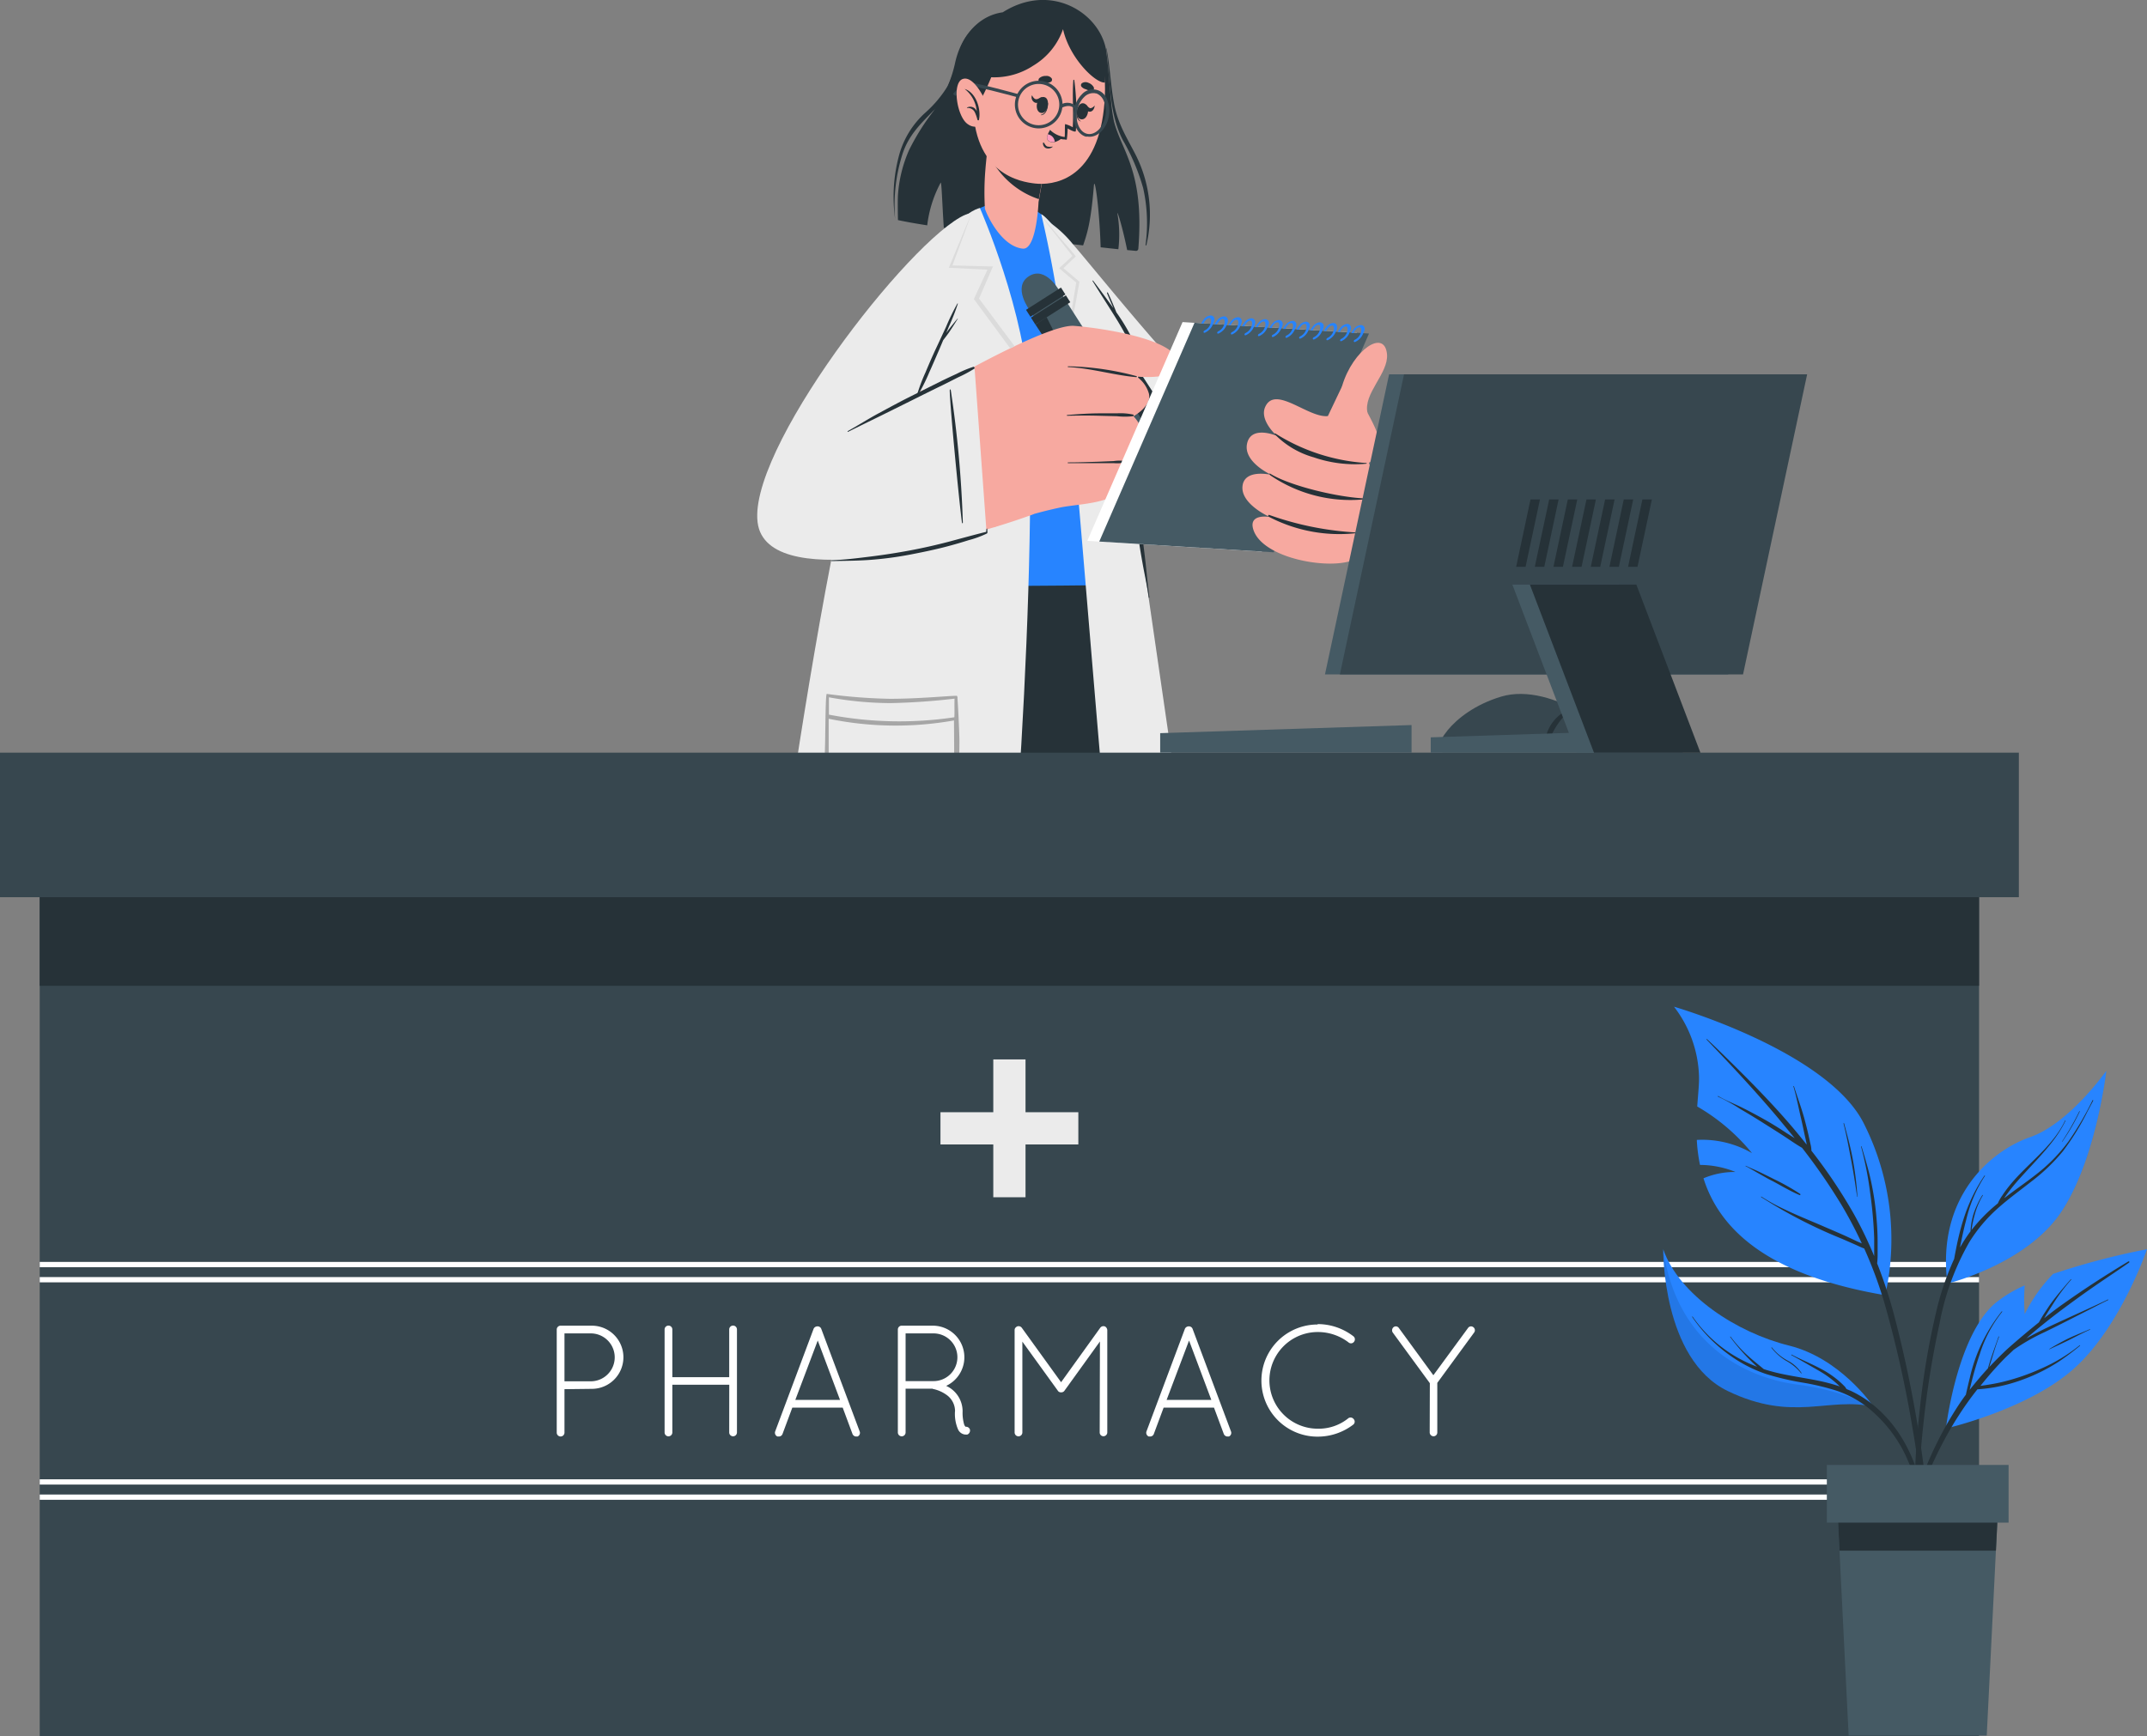<svg xmlns="http://www.w3.org/2000/svg" width="277.226" height="224.225" viewBox="0 0 277.226 224.225">
  <rect x="0" y="0" width="277.226" height="224.225" fill="#808080" stroke="none"/>
  <g id="Pharmacist-cuate" transform="translate(-58.34 -107.047)">
    <g id="freepik--Character--inject-488" transform="translate(137.513 107.047)">
      <path id="Caminho_753" data-name="Caminho 753" d="M255.62,369.07s3.5,25.794,3.5,25.842c.068,4.93.211,9.255.49,11.486a.061.061,0,0,0,0,.034,3.359,3.359,0,0,0,.388,1.517.068.068,0,0,0,0,.034c1.482.972,40.918,1.618,42.305,1.176s.231-4.413-1.278-5.665-16.5-8.242-16.5-8.242l-3.754-25.78Z" transform="translate(-200.634 -190.884)" fill="#f7a9a0"/>
      <path id="Caminho_754" data-name="Caminho 754" d="M260.85,411.69c.082,3.577.218,6.583.442,8.317a.048.048,0,0,0,0,.034,3.3,3.3,0,0,0,.381,1.516v.034c1.482.972,40.918,1.612,42.305,1.176s.231-4.413-1.279-5.658a85.646,85.646,0,0,0-8.31-4.339c1.2.938,2.4,2.095,1.85,2.564C295.308,416.158,271.391,415.3,260.85,411.69Z" transform="translate(-202.308 -204.52)" fill="#263238"/>
      <path id="Caminho_755" data-name="Caminho 755" d="M298.086,411.278s-6.977-3.176-18.946,2.571" transform="translate(-208.16 -204.109)" fill="#263238"/>
      <path id="Caminho_756" data-name="Caminho 756" d="M251.046,334.277l25.23-.551L259.818,204.77H233.8Z" transform="translate(-193.653 -138.315)" fill="#f7a9a0"/>
      <path id="Caminho_757" data-name="Caminho 757" d="M217.619,369.31s-3.305,24.59-3.305,24.6c0,4.937-.143,9.262-.415,11.493a.061.061,0,0,1,0,.034,3.434,3.434,0,0,1-.367,1.523h0c-1.476.986-36.722,1.884-38.082,1.455s-.258-4.42,1.244-5.672,12.241-8.351,12.241-8.351l4.141-25.767Z" transform="translate(-174.786 -190.743)" fill="#f7a9a0"/>
      <path id="Caminho_758" data-name="Caminho 758" d="M175.394,421.328c1.36.428,36.6-.469,38.082-1.448v-.041a3.3,3.3,0,0,0,.381-1.517.088.088,0,0,0,0-.041,62.366,62.366,0,0,0,.367-7.8c-5.753,3.645-20.639,5.27-25.372,4.23-4.2-.918-3.278-4.3-2.394-5.821-3.244,2.162-8.786,5.882-9.847,6.766C175.135,416.908,174.006,420.9,175.394,421.328Z" transform="translate(-174.764 -203.625)" fill="#263238"/>
      <path id="Caminho_759" data-name="Caminho 759" d="M192,408.761s11.853-1.931,19.952,4.475" transform="translate(-180.279 -203.496)" fill="#263238"/>
      <path id="Caminho_760" data-name="Caminho 760" d="M245.85,204.73c-.1.476-1.734,8.038-3.4,14.532-1.231,4.76-2.5,8.915-3.217,9.344a17.643,17.643,0,0,1-2.72,1.36L222.6,333.9l-25.06-.558,13.281-112,3.142-16.613Z" transform="translate(-182.051 -138.302)" fill="#f7a9a0"/>
      <path id="Caminho_761" data-name="Caminho 761" d="M214.829,204.84h36.165l10.677,79.232s-17.3,4.4-27.929,4.291-29.521-5.889-29.521-5.889Z" transform="translate(-184.189 -138.337)" fill="#263238"/>
      <path id="Caminho_762" data-name="Caminho 762" d="M259.864,139.174a.306.306,0,0,1-.279.279l-1.163-.109c-.612-3.047-1.4-5.515-1.238-4.577a15.741,15.741,0,0,1,.1,4.468c-.51-.048-1.693-.184-2.285-.245-.17-5.223-.775-9.174-.87-8-.388,4.76-.864,6.2-1.394,7.752-5.529-.612-12.764-1.51-17.987-2.271-.2-2.9-.286-6.025-.408-5.828a15.456,15.456,0,0,0-1.734,5.508c-1.659-.258-2.979-.5-3.781-.68,0,0-.048-2.428,0-3.21a17.3,17.3,0,0,1,1.428-5.814,29.779,29.779,0,0,1,3.2-5.1v-.034h0a17.185,17.185,0,0,0,1.911-3.4h0a17.25,17.25,0,0,0,.836-2.72c.734-3.4,2.985-6.12,6.154-6.556,6.154-3.9,12.418,0,13.329,4.76h0c.3,2.1.456,4.76.68,6.868h0a21.637,21.637,0,0,0,.347,2.428C257.667,126.526,260.68,129.117,259.864,139.174Z" transform="translate(-192.053 -107.047)" fill="#263238"/>
      <path id="Caminho_763" data-name="Caminho 763" d="M240.7,110.336a6.46,6.46,0,0,0-4.277,4.7A17.993,17.993,0,0,1,235,119.21a15.267,15.267,0,0,1-2.843,3.4,11.445,11.445,0,0,0-3.5,5.787,20.612,20.612,0,0,0-.449,7.963h0a21.877,21.877,0,0,1,.911-8.229c.83-2.673,2.53-4.169,4.311-6.012a11.8,11.8,0,0,0,3-5.216,14.465,14.465,0,0,1,1.136-3.631,7.072,7.072,0,0,1,3.23-2.645C240.968,110.533,240.859,110.274,240.7,110.336Z" transform="translate(-191.804 -108.097)" fill="#263238"/>
      <path id="Caminho_764" data-name="Caminho 764" d="M272.2,130.032c-1.122-2.19-2.346-4.08-2.815-6.671-.435-2.346-.524-4.76-.972-7.1,0-.041-.054,0-.048,0,.605,4.128.265,8.16,2.163,11.84a26.992,26.992,0,0,1,2.618,6.182,20.741,20.741,0,0,1,.306,7.338c0,.088.1.1.116,0A17.124,17.124,0,0,0,272.2,130.032Z" transform="translate(-204.71 -109.99)" fill="#263238"/>
      <path id="Caminho_765" data-name="Caminho 765" d="M253.4,159.187c2.04,6.644,10.609,28.269,17.246,30.3,4.352,1.36,22.407,1.081,25.842-2.9,1.5-1.734.292-14.8-2.135-14.485s-16.947,1.013-18.667.354-13.676-17-18.3-21.163C249.407,144.063,252.29,155.6,253.4,159.187Z" transform="translate(-199.467 -120.457)" fill="#f7a9a0"/>
      <path id="Caminho_766" data-name="Caminho 766" d="M288.26,170.2l-1.224,19.374s-14.41,1.414-20.286-1.435c-7.134-3.461-15.267-27.807-16.321-31.772-1.707-6.508-.578-10.2,2.781-8.841a14.46,14.46,0,0,1,4.9,3.958c1.945,2.176,13.54,16.675,17.382,19.633C277.631,172.764,288.26,170.2,288.26,170.2Z" transform="translate(-198.721 -119.91)" fill="#ebebeb"/>
      <path id="Caminho_767" data-name="Caminho 767" d="M299.44,199.682c.1-2.87.918-14.594,1.265-17.117,0-.17.143-.2.143,0a155.82,155.82,0,0,1-1.292,17.13C299.549,199.75,299.44,199.757,299.44,199.682Z" transform="translate(-214.655 -131.166)" fill="#263238"/>
      <path id="Caminho_768" data-name="Caminho 768" d="M280.956,189.858c-4.658.1-10.84-.136-14.206-1.768-7.134-3.461-15.267-27.807-16.321-31.772-1.707-6.508-.578-10.2,2.781-8.841l.313.136Z" transform="translate(-198.721 -119.894)" fill="#263238"/>
      <path id="Caminho_769" data-name="Caminho 769" d="M254.161,175.264l2.849,19.578s-31.908.469-39.83-.088c0,0,6.46-36.6,14.961-45.848,4.257-4.624,9.255-4.277,12.445-1.04.809.816,10.432,13.533,11.445,18.4C256.935,170.544,254.161,175.264,254.161,175.264Z" transform="translate(-188.335 -119.329)" fill="#2784ff"/>
      <path id="Caminho_770" data-name="Caminho 770" d="M230.338,146.56s6,13.642,6.358,24.706c.966,29.677-3.183,78.667-4.617,82.2-1.972,4.842-31.629,9.657-31.629,9.657s8.7-73.05,16.6-95.206C224.367,147.342,230.338,146.56,230.338,146.56Z" transform="translate(-182.982 -119.69)" fill="#ebebeb"/>
      <path id="Caminho_771" data-name="Caminho 771" d="M214.982,245.294c-.136,4.359.061,9.3.993,10.2,1.741,1.7,6.365,1.557,7.82,1.55s6.637,0,7.854-2.72c.537-1.176.68-7.27.68-9.425,0-.877-.2-5.182-.272-5.665,0-.109-.32-.1-.333,0-.075.5,0,2.285-.054,2.625a48.213,48.213,0,0,1-16.192-.34v-2.237a45.722,45.722,0,0,0,7.909.748,86.069,86.069,0,0,0,8.671-.619c.068,0,0-.326-.082-.326-1.088,0-4.862.388-8.657.388a70.8,70.8,0,0,1-8.12-.632C215.036,238.874,215.029,243.2,214.982,245.294Zm1.5,9.7c-.918-1.054-1.034-4.08-1.034-5.923V242.05a42.91,42.91,0,0,0,16.178.218c0,.109.054,5.4,0,7.086-.061,2.156-.129,4.08-.959,5.223-.68.959-2.72,1.924-7.3,1.918-3.319-.007-6.12-.612-6.9-1.5Z" transform="translate(-187.619 -149.216)" fill="#a6a6a6"/>
      <path id="Caminho_772" data-name="Caminho 772" d="M267.686,254.286c1.639,3.89,11.452,6.515,11.452,6.515l-12.363-85.162a12.724,12.724,0,0,0,1.727-8.562c-.83-4.76-10.833-18.633-12.452-19.347a154.471,154.471,0,0,1,3.468,21.721C262.293,199.386,265.89,250.056,267.686,254.286Z" transform="translate(-200.772 -120.064)" fill="#ebebeb"/>
      <path id="Caminho_773" data-name="Caminho 773" d="M268.459,164.637c-.891-1.421-1.8-2.829-2.679-4.257,0-.041.041-.088.068-.048.891,1.17,1.761,2.36,2.625,3.55-.286-.639-.564-1.278-.823-1.931,0-.075.075-.136.116-.061.394.836.755,1.693,1.1,2.55a24.646,24.646,0,0,1,2.04,3.4,11.738,11.738,0,0,1,1.081,7.9,10.491,10.491,0,0,1-.8,2.183c-.238.469-1.007,1.5-1,1.523.5,2.788.877,5.61,1.272,8.419s.8,5.685,1.129,8.535c.19,1.612.313,3.244.544,4.849,0,.061-.082.082-.088,0-.2-1.4-.51-2.788-.762-4.182s-.483-2.788-.68-4.189c-.456-2.829-.857-5.665-1.265-8.5-.231-1.6-.49-3.2-.68-4.815a14.856,14.856,0,0,1,.925-1.761,11.562,11.562,0,0,0,.68-1.843A10.4,10.4,0,0,0,271.6,172C271.288,169.33,269.887,166.9,268.459,164.637Z" transform="translate(-203.885 -124.092)" fill="#263238"/>
      <path id="Caminho_774" data-name="Caminho 774" d="M256.16,148.19q.986,1.319,2.006,2.611c.68.857,1.36,1.727,2.04,2.584v-.2l-1.68,1.544-.136.129.15.122c.68.605,1.421,1.19,2.135,1.782l-.061-.15c-.258,1.6-.537,3.2-.768,4.8s-.476,3.21-.68,4.815q.51-2.387.959-4.76c.32-1.6.592-3.2.877-4.794v-.088l-.075-.061c-.68-.6-1.414-1.2-2.129-1.788v.252l1.646-1.571.1-.1-.088-.109c-.68-.85-1.435-1.68-2.156-2.516S256.908,149.013,256.16,148.19Z" transform="translate(-200.807 -120.211)" fill="#dbdbdb"/>
      <path id="Caminho_775" data-name="Caminho 775" d="M245.321,141.583c.17.626,2.04,4.862,4.883,5.168,1.8.19,2.04-6.012,2.04-6.012l.068-.381.932-5.352-6.352-3.747-.918-.49s-.17,1.476-.367,3.312v.258l-.041.3c-.034.272-.061.558-.088.836s-.041.415-.061.639-.034.449-.054.68a35.367,35.367,0,0,0-.041,4.787Z" transform="translate(-197.319 -114.638)" fill="#f7a9a0"/>
      <path id="Caminho_776" data-name="Caminho 776" d="M245.81,134.109a10.881,10.881,0,0,0,6.651,6.25l.959-5.352-6.352-3.747-.918-.49S246.007,132.286,245.81,134.109Z" transform="translate(-197.496 -114.638)" fill="#263238"/>
      <path id="Caminho_777" data-name="Caminho 777" d="M259.989,121.7c-1.034,9.446-6.8,9.888-8.841,9.663-1.843-.2-8.113-1.142-8.058-10.643s4.76-12,9.031-11.758S261.029,112.254,259.989,121.7Z" transform="translate(-196.625 -107.655)" fill="#f7a9a0"/>
      <path id="Caminho_778" data-name="Caminho 778" d="M264.821,123.8a6.007,6.007,0,0,1-.612-.238,1.054,1.054,0,0,1-.578-.36.333.333,0,0,1,.068-.408.843.843,0,0,1,.85-.061,1.265,1.265,0,0,1,.68.558.36.36,0,0,1-.408.51Z" transform="translate(-203.184 -112.037)" fill="#263238"/>
      <path id="Caminho_779" data-name="Caminho 779" d="M255.807,122.357a5.246,5.246,0,0,0,.68,0,1.081,1.081,0,0,0,.68-.156.354.354,0,0,0,.068-.408.836.836,0,0,0-.782-.326,1.2,1.2,0,0,0-.836.3.36.36,0,0,0,.19.592Z" transform="translate(-200.604 -111.658)" fill="#263238"/>
      <path id="Caminho_780" data-name="Caminho 780" d="M256.892,126.59s-.054,0-.061.048c-.068.68-.258,1.36-.87,1.5v.041C256.667,128.174,256.926,127.209,256.892,126.59Z" transform="translate(-200.743 -113.3)" fill="#263238"/>
      <path id="Caminho_781" data-name="Caminho 781" d="M256.17,125.482c-1.02-.231-1.36,1.829-.449,2.04S257.02,125.665,256.17,125.482Z" transform="translate(-200.497 -112.94)" fill="#263238"/>
      <path id="Caminho_782" data-name="Caminho 782" d="M255.427,125.412c-.2.082-.415.252-.639.238s-.4-.272-.53-.51h0a.755.755,0,0,0,.408.959c.374.122.68-.177.884-.551C255.556,125.494,255.508,125.378,255.427,125.412Z" transform="translate(-200.183 -112.836)" fill="#263238"/>
      <path id="Caminho_783" data-name="Caminho 783" d="M262.922,127.47s.041.041.034.068c-.143.632-.2,1.36.34,1.7v.034C262.609,129.041,262.691,128.048,262.922,127.47Z" transform="translate(-202.917 -113.582)" fill="#263238"/>
      <path id="Caminho_784" data-name="Caminho 784" d="M263.617,126.658c1.034.116.721,2.183-.238,2.074S262.767,126.556,263.617,126.658Z" transform="translate(-202.932 -113.321)" fill="#263238"/>
      <path id="Caminho_785" data-name="Caminho 785" d="M264.56,126.983c.15.136.279.36.469.4s.428-.15.605-.34h0c-.048.394-.245.782-.632.8s-.558-.36-.592-.768C264.43,126.983,264.5,126.894,264.56,126.983Z" transform="translate(-203.447 -113.414)" fill="#263238"/>
      <path id="Caminho_786" data-name="Caminho 786" d="M256.5,134.151c.122.177.224.415.449.49a1.8,1.8,0,0,0,.68,0v.034a.891.891,0,0,1-.884.163.68.68,0,0,1-.367-.68C256.432,134.124,256.487,134.124,256.5,134.151Z" transform="translate(-200.876 -115.713)" fill="#263238"/>
      <path id="Caminho_787" data-name="Caminho 787" d="M259.969,128.483a13.6,13.6,0,0,1-.109,1.421c0,.041-.116.041-.272,0h0a2.169,2.169,0,0,1-1.938-1.156c0-.048.041-.082.075-.048a3.285,3.285,0,0,0,1.857.891c.054-.122,0-1.673.068-1.666a3.808,3.808,0,0,1,.979.408c.122-2.04-.082-4.08.075-6.08,0-.075.116-.075.122,0a33.07,33.07,0,0,1,.2,6.556C261,129.081,260.139,128.585,259.969,128.483Z" transform="translate(-201.284 -111.895)" fill="#263238"/>
      <path id="Caminho_788" data-name="Caminho 788" d="M259.172,132.711a2.319,2.319,0,0,1-1.02.6,1.04,1.04,0,0,1-.639-.041c-.442-.177-.394-.6-.265-.945a2.239,2.239,0,0,1,.272-.524A3.054,3.054,0,0,0,259.172,132.711Z" transform="translate(-201.126 -114.967)" fill="#263238"/>
      <path id="Caminho_789" data-name="Caminho 789" d="M258.152,133.536a1.04,1.04,0,0,1-.639-.041c-.442-.177-.394-.6-.265-.945a1.074,1.074,0,0,1,.9.986Z" transform="translate(-201.126 -115.207)" fill="#ff9cbd"/>
      <path id="Caminho_790" data-name="Caminho 790" d="M259.921,118.071c-1.163.129-4.556-3.087-5.406-6.889a8.9,8.9,0,0,1-3.829,4.7,9.153,9.153,0,0,1-5.44,1.51s-1.618,4.039-2.326,3.985-2.129-15.287,10.112-12.941c0,0,3.638.374,5.44,2.911S259.921,118.071,259.921,118.071Z" transform="translate(-196.428 -107.413)" fill="#263238"/>
      <path id="Caminho_791" data-name="Caminho 791" d="M253.237,128.408a3.074,3.074,0,1,1,3.951-2.829h0a3.087,3.087,0,0,1-3.2,2.958A3.027,3.027,0,0,1,253.237,128.408Zm1.632-5.5a2.523,2.523,0,0,0-.68-.109,2.666,2.666,0,1,0,.68.109Z" transform="translate(-199.17 -111.956)" fill="#37474f"/>
      <path id="Caminho_792" data-name="Caminho 792" d="M263.759,130.128c-1.129-.333-1.809-1.789-1.537-3.4a3.713,3.713,0,0,1,1.006-2.04,1.918,1.918,0,0,1,3.237.558,3.706,3.706,0,0,1,.272,2.231c-.292,1.673-1.537,2.856-2.781,2.639A.931.931,0,0,1,263.759,130.128Zm1.326-5.57a.96.96,0,0,0-.15-.041,1.632,1.632,0,0,0-1.414.524,3.2,3.2,0,0,0-.891,1.782c-.252,1.448.367,2.775,1.36,2.951s2.04-.857,2.305-2.305a3.258,3.258,0,0,0-.231-1.979,1.686,1.686,0,0,0-.979-.959Z" transform="translate(-202.728 -112.479)" fill="#37474f"/>
      <path id="Caminho_793" data-name="Caminho 793" d="M259.744,127.253l-.2-.354a1.677,1.677,0,0,1,2.278.279l-.34.224C260.934,126.58,259.792,127.226,259.744,127.253Z" transform="translate(-201.889 -113.297)" fill="#37474f"/>
      <path id="Caminho_794" data-name="Caminho 794" d="M239.626,124.464l-.326-.252c.116-.15,1.156-1.489,2.088-1.482s6.216,1.462,6.44,1.523l-.109.4c-1.53-.422-5.665-1.5-6.338-1.51S239.905,124.09,239.626,124.464Z" transform="translate(-195.413 -112.065)" fill="#37474f"/>
      <path id="Caminho_795" data-name="Caminho 795" d="M243.7,124.869s-1.455-3.312-2.917-2.849-.775,4.978.68,5.869a1.6,1.6,0,0,0,2.278-.428Z" transform="translate(-195.626 -111.824)" fill="#f7a9a0"/>
      <path id="Caminho_796" data-name="Caminho 796" d="M241.5,123.94a4.08,4.08,0,0,1,1.564,2.9.884.884,0,0,0-1.251-.5c-.034,0,0,.061,0,.061a.993.993,0,0,1,1,.551,4.938,4.938,0,0,1,.34.966c.034.109.218.088.2,0h0C243.649,126.524,242.955,124.375,241.5,123.94Z" transform="translate(-196.117 -112.452)" fill="#263238"/>
      <path id="Caminho_797" data-name="Caminho 797" d="M253.374,163.761s-2.3-3.026-.109-4.42,3.971,1.959,3.971,1.959Z" transform="translate(-199.578 -123.67)" fill="#455a64"/>
      <path id="Caminho_798" data-name="Caminho 798" d="M272,184.673h0l.313,3.706.116,1.224L271.359,189l-3.23-1.857h0L253.76,164.619l3.863-2.469L272,184.68Z" transform="translate(-200.039 -124.678)" fill="#455a64"/>
      <path id="Caminho_799" data-name="Caminho 799" d="M280.6,200.72l.109,1.224-1.074-.605Z" transform="translate(-208.317 -137.019)" fill="#37474f"/>
      <rect id="Retângulo_319" data-name="Retângulo 319" width="5.352" height="1.061" transform="translate(53.31 40.019) rotate(-32.54)" fill="#263238"/>
      <rect id="Retângulo_320" data-name="Retângulo 320" width="5.352" height="1.061" transform="translate(53.942 41.019) rotate(-32.54)" fill="#263238"/>
      <path id="Caminho_800" data-name="Caminho 800" d="M254.93,168.232l1.455-.932,4.4,8.664-.558.313Z" transform="translate(-200.414 -126.326)" fill="#263238"/>
      <path id="Caminho_801" data-name="Caminho 801" d="M223.1,153.486c-11.248,11.914-24.08,32.125-18.864,36.607,4.76,4.08,22.53.68,33.744-3.448,2.135-.782-6.059-19.687-8.242-18.62a60.634,60.634,0,0,1-7.106,3.019c-.612.156,2.543-7.066,6.413-15.818C233.356,145.462,229.534,146.686,223.1,153.486Z" transform="translate(-183.81 -120.196)" fill="#f7a9a0"/>
      <path id="Caminho_802" data-name="Caminho 802" d="M268.751,173.847c0,2.176-5.393,1.639-5.393,1.639a4.033,4.033,0,0,1,1.591,2.224c.367,1.612-2,2.9-2,2.9a4.971,4.971,0,0,1,1.306,2.611c.2,1.578-2.04,3.217-2.04,3.217a4.352,4.352,0,0,1-.3,3.019c-1.326,2.455-5.624,2.414-8.283,2.911a56.6,56.6,0,0,0-8.745,2.591L240.4,175.3s11.642-6.583,14.852-6.365C257.952,169.128,268.805,170.522,268.751,173.847Z" transform="translate(-195.765 -126.848)" fill="#f7a9a0"/>
      <path id="Caminho_803" data-name="Caminho 803" d="M269.939,177.885a36.266,36.266,0,0,0-8.793-1.265.051.051,0,1,0,0,.1c2.917.129,5.869,1.047,8.773,1.3a.069.069,0,1,0,.02-.136Z" transform="translate(-202.386 -129.308)" fill="#263238"/>
      <path id="Caminho_804" data-name="Caminho 804" d="M269.437,185.7a7.67,7.67,0,0,0-2.04-.156h-2.142c-1.435,0-2.87.1-4.3.218-.061,0-.068.1,0,.1,1.428-.034,2.856-.048,4.284,0l2.149.054a9.121,9.121,0,0,0,2.04,0,.109.109,0,1,0,.007-.218Z" transform="translate(-202.327 -132.159)" fill="#263238"/>
      <path id="Caminho_805" data-name="Caminho 805" d="M268.8,194.634a5.44,5.44,0,0,0-1.816-.041l-1.959.082c-1.306.041-2.611.088-3.917.088a.051.051,0,0,0,0,.1h5.937a4.991,4.991,0,0,0,1.768-.17.041.041,0,0,0-.014-.061Z" transform="translate(-202.373 -135.04)" fill="#263238"/>
      <path id="Caminho_806" data-name="Caminho 806" d="M228.334,148.072c-8.058,4.617-29.3,32.642-25.842,40.646s29.242.143,29.242.143l-1.564-21.5s-6.8,3.557-7.032,3.21,4.005-10,5.726-13.934S232.639,145.61,228.334,148.072Z" transform="translate(-183.515 -120.011)" fill="#ebebeb"/>
      <path id="Caminho_807" data-name="Caminho 807" d="M240.254,198.245c-.381-2.849-1.51-14.546-1.584-17.089,0-.177.1-.224.136-.041a143.287,143.287,0,0,1,1.557,17.11C240.384,198.293,240.254,198.313,240.254,198.245Z" transform="translate(-195.211 -130.709)" fill="#263238"/>
      <path id="Caminho_808" data-name="Caminho 808" d="M235.531,176.71a15.057,15.057,0,0,0-2.19.918c-.639.292-1.278.592-1.911.9l-4.08,2.04c-1.36.68-2.72,1.421-4.08,2.156s-2.632,1.55-3.971,2.292c-.061.034,0,.122.054.088,1.36-.68,2.768-1.36,4.148-2.04l4.046-2.006c1.36-.68,2.72-1.36,4.046-2l1.972-.993a16.219,16.219,0,0,0,2.088-1.122.15.15,0,0,0-.122-.231Z" transform="translate(-189.005 -129.337)" fill="#263238"/>
      <path id="Caminho_809" data-name="Caminho 809" d="M237.69,166.631c-.428.517-.85,1.027-1.251,1.564-.075.1-.143.2-.211.3l.34-.83a27.242,27.242,0,0,0,1.156-2.945c0-.041-.054-.068-.075,0a29.928,29.928,0,0,0-1.442,2.972q-.673,1.459-1.36,2.924c-.456.979-.877,1.959-1.292,2.951a22.263,22.263,0,0,0-1.115,2.965.055.055,0,0,0,.1.034,23.342,23.342,0,0,0,1.476-2.945c.442-.979.864-1.965,1.292-2.951l.524-1.244.211-.279c.2-.252.394-.517.578-.782.374-.551.728-1.115,1.081-1.686C237.731,166.638,237.7,166.618,237.69,166.631Z" transform="translate(-193.218 -125.487)" fill="#263238"/>
      <path id="Caminho_810" data-name="Caminho 810" d="M236.323,207.545c0-.143-.082-.17-.116,0s0,.238-.048.32c-.877.2-4.08,1.074-4.855,1.279q-2.469.646-4.964,1.115c-1.673.313-3.346.571-5.039.782s-3.4.428-5.066.483a.054.054,0,1,0,0,.109c1.727-.034,3.441-.034,5.161-.17a45.632,45.632,0,0,0,5.026-.68c1.625-.313,3.4-.68,5.039-1.129.836-.224,1.659-.469,2.482-.728a12.8,12.8,0,0,0,2.319-.85.177.177,0,0,0,.082-.156Z" transform="translate(-188.015 -139.165)" fill="#263238"/>
      <path id="Caminho_811" data-name="Caminho 811" d="M246.994,164.658l-.571.272-4.6-6.236-.1-.136.068-.15,1.693-3.652-4.76-.231h-.238l.088-.211c.979-2.333,1.931-4.679,2.924-7-.83,2.312-1.693,4.6-2.537,6.9l4.9.122h.34l-.143.313-1.666,3.842Z" transform="translate(-195.15 -119.93)" fill="#dbdbdb"/>
      <path id="Caminho_812" data-name="Caminho 812" d="M238.77,157.43h.224l-.082.218Z" transform="translate(-195.243 -123.168)" fill="#dbdbdb"/>
      <path id="Caminho_813" data-name="Caminho 813" d="M244.01,163.55l.1.129-.061.156Z" transform="translate(-196.92 -125.126)" fill="#dbdbdb"/>
      <path id="Caminho_814" data-name="Caminho 814" d="M245.923,157.81l.2.326-.347-.02Z" transform="translate(-197.486 -123.289)" fill="#dbdbdb"/>
      <path id="Caminho_815" data-name="Caminho 815" d="M287.32,197.863l-22.53-1.387,12.3-28.256,22.53,1.387Z" transform="translate(-203.568 -126.62)" fill="#fff"/>
      <path id="Caminho_816" data-name="Caminho 816" d="M289.59,198l-22.53-1.387,12.3-28.256,22.53,1.387Z" transform="translate(-204.295 -126.665)" fill="#455a64"/>
      <path id="Caminho_817" data-name="Caminho 817" d="M287.953,168.065a2.04,2.04,0,0,1-1.04,1.115c-.224.1-.265-.184-.041-.279a1.476,1.476,0,0,0,.68-.68c0-.054.048-.109.068-.156a1.129,1.129,0,0,0,.068-.551.38.38,0,0,0-.116-.2h-.041a.333.333,0,0,0-.163,0,.578.578,0,0,0-.265.15,2.373,2.373,0,0,0-.354.449h0a.169.169,0,0,0,0,.054V168h-.32a2.259,2.259,0,0,1,.333-.537,1.251,1.251,0,0,1,.9-.5.5.5,0,0,1,.476.49,1.36,1.36,0,0,1-.19.605Z" transform="translate(-210.492 -126.22)" fill="#2784ff"/>
      <path id="Caminho_818" data-name="Caminho 818" d="M290.524,168.225a2,2,0,0,1-1.04,1.115c-.218.1-.258-.184-.041-.279a1.517,1.517,0,0,0,.68-.68c0-.054.048-.109.061-.156a1.129,1.129,0,0,0,.068-.551.347.347,0,0,0-.116-.2H290.1a.306.306,0,0,0-.156,0,.605.605,0,0,0-.272.15,1.36,1.36,0,0,0-.245.286c-.041.048-.068.109-.109.163h0a.382.382,0,0,1-.034.054s0,0,0,.041h-.32a2.094,2.094,0,0,1,.34-.537,1.224,1.224,0,0,1,.9-.5.5.5,0,0,1,.476.49,1.305,1.305,0,0,1-.15.605Z" transform="translate(-211.302 -126.271)" fill="#2784ff"/>
      <path id="Caminho_819" data-name="Caminho 819" d="M293.13,168.385A1.986,1.986,0,0,1,292.1,169.5c-.224.1-.265-.184-.048-.279a1.517,1.517,0,0,0,.68-.68c0-.054.048-.109.061-.156a1.054,1.054,0,0,0,.068-.551.347.347,0,0,0-.116-.2h-.048a.313.313,0,0,0-.156,0,.639.639,0,0,0-.272.15,1.564,1.564,0,0,0-.238.286,1.36,1.36,0,0,0-.109.163h0a.4.4,0,0,0,0,.054v.041h-.32a2.291,2.291,0,0,1,.34-.537,1.238,1.238,0,0,1,.9-.5.5.5,0,0,1,.476.49,1.306,1.306,0,0,1-.184.605Z" transform="translate(-212.146 -126.323)" fill="#2784ff"/>
      <path id="Caminho_820" data-name="Caminho 820" d="M295.717,168.561a2.04,2.04,0,0,1-1.04,1.115c-.224.1-.265-.184-.041-.279a1.476,1.476,0,0,0,.68-.68c0-.054.048-.109.068-.156a1.129,1.129,0,0,0,.068-.551.381.381,0,0,0-.116-.2H295.3a.333.333,0,0,0-.163,0,.578.578,0,0,0-.265.15,2.373,2.373,0,0,0-.354.449v.034a.169.169,0,0,0-.034.054v.041h-.32a2.258,2.258,0,0,1,.333-.537,1.251,1.251,0,0,1,.9-.5.5.5,0,0,1,.476.49,1.36,1.36,0,0,1-.156.571Z" transform="translate(-212.966 -126.39)" fill="#2784ff"/>
      <path id="Caminho_821" data-name="Caminho 821" d="M298.28,168.721a2,2,0,0,1-1.04,1.115c-.218.1-.258-.184-.041-.279a1.517,1.517,0,0,0,.68-.68c0-.054.048-.109.061-.156a1.054,1.054,0,0,0,.068-.551.347.347,0,0,0-.116-.2h-.041a.306.306,0,0,0-.156,0,.6.6,0,0,0-.272.15,1.359,1.359,0,0,0-.245.286c-.041.048-.068.109-.109.163v.034a.377.377,0,0,1,0,.054v.041h-.32a2.094,2.094,0,0,1,.34-.537,1.224,1.224,0,0,1,.9-.5.5.5,0,0,1,.476.49,1.306,1.306,0,0,1-.184.571Z" transform="translate(-213.794 -126.441)" fill="#2784ff"/>
      <path id="Caminho_822" data-name="Caminho 822" d="M300.91,168.881A1.986,1.986,0,0,1,299.876,170c-.224.1-.265-.184-.048-.279a1.516,1.516,0,0,0,.68-.68c0-.054.048-.109.061-.156a1.054,1.054,0,0,0,.068-.551.347.347,0,0,0-.116-.2h-.048a.312.312,0,0,0-.156,0,.639.639,0,0,0-.272.15,1.563,1.563,0,0,0-.238.286.973.973,0,0,0-.109.163v.034a.4.4,0,0,0,0,.054v.041h-.32a2.293,2.293,0,0,1,.34-.537,1.238,1.238,0,0,1,.9-.5.5.5,0,0,1,.476.49A1.305,1.305,0,0,1,300.91,168.881Z" transform="translate(-214.636 -126.492)" fill="#2784ff"/>
      <path id="Caminho_823" data-name="Caminho 823" d="M303.513,169.041a2.04,2.04,0,0,1-1.04,1.115c-.224.1-.265-.184-.041-.279a1.476,1.476,0,0,0,.68-.68c0-.054.048-.109.068-.156a1.129,1.129,0,0,0,.068-.551.381.381,0,0,0-.116-.2h-.041a.272.272,0,0,0-.163,0,.578.578,0,0,0-.265.15,1.359,1.359,0,0,0-.245.286.974.974,0,0,0-.109.163v.034a.169.169,0,0,0,0,.054v.041h-.32a2.258,2.258,0,0,1,.333-.537,1.251,1.251,0,0,1,.9-.5.5.5,0,0,1,.476.49A1.361,1.361,0,0,1,303.513,169.041Z" transform="translate(-215.471 -126.543)" fill="#2784ff"/>
      <path id="Caminho_824" data-name="Caminho 824" d="M306.084,169.2a2,2,0,0,1-1.04,1.115c-.218.1-.258-.184-.041-.279a1.517,1.517,0,0,0,.68-.68c0-.054.048-.109.061-.156a1.054,1.054,0,0,0,.068-.551.347.347,0,0,0-.116-.2h-.041a.245.245,0,0,0-.156,0,.606.606,0,0,0-.272.15,1.36,1.36,0,0,0-.245.286,1.693,1.693,0,0,0-.109.163v.034a.381.381,0,0,1-.034.054v.041h-.32a2.292,2.292,0,0,1,.34-.537,1.224,1.224,0,0,1,.9-.5.5.5,0,0,1,.476.49,1.306,1.306,0,0,1-.15.571Z" transform="translate(-216.28 -126.595)" fill="#2784ff"/>
      <path id="Caminho_825" data-name="Caminho 825" d="M308.69,169.345a1.986,1.986,0,0,1-1.034,1.115c-.224.1-.265-.184-.048-.279a1.516,1.516,0,0,0,.68-.68c0-.054.048-.109.061-.156a1.055,1.055,0,0,0,.068-.551.347.347,0,0,0-.116-.2h-.048a.252.252,0,0,0-.156,0,.639.639,0,0,0-.272.15,1.564,1.564,0,0,0-.238.286.971.971,0,0,0-.109.163h0v.1h-.32a2.291,2.291,0,0,1,.34-.537,1.238,1.238,0,0,1,.9-.5.5.5,0,0,1,.476.49,1.306,1.306,0,0,1-.184.605Z" transform="translate(-217.125 -126.63)" fill="#2784ff"/>
      <path id="Caminho_826" data-name="Caminho 826" d="M311.267,169.485a2.04,2.04,0,0,1-1.04,1.115c-.224.1-.265-.184-.041-.279a1.476,1.476,0,0,0,.68-.68c0-.054.048-.109.068-.156a1.129,1.129,0,0,0,.068-.551.381.381,0,0,0-.116-.2h-.041a.272.272,0,0,0-.163,0,.578.578,0,0,0-.265.15,1.36,1.36,0,0,0-.245.286.971.971,0,0,0-.109.163h0a.169.169,0,0,0-.034.054v.041h-.32a2.258,2.258,0,0,1,.333-.537,1.251,1.251,0,0,1,.9-.5.5.5,0,0,1,.476.49A1.36,1.36,0,0,1,311.267,169.485Z" transform="translate(-217.941 -126.675)" fill="#2784ff"/>
      <path id="Caminho_827" data-name="Caminho 827" d="M313.88,169.665a2,2,0,0,1-1.04,1.115c-.218.1-.258-.184-.041-.279a1.516,1.516,0,0,0,.68-.68c0-.054.048-.109.061-.156a1.054,1.054,0,0,0,.068-.551.347.347,0,0,0-.116-.2h-.041a.245.245,0,0,0-.156,0,.605.605,0,0,0-.272.15,1.359,1.359,0,0,0-.245.286,1.7,1.7,0,0,0-.109.163h0a.377.377,0,0,1,0,.054v.041h-.32a2.291,2.291,0,0,1,.34-.537,1.224,1.224,0,0,1,.9-.5.5.5,0,0,1,.476.49A1.306,1.306,0,0,1,313.88,169.665Z" transform="translate(-218.786 -126.732)" fill="#2784ff"/>
      <path id="Caminho_828" data-name="Caminho 828" d="M316.47,169.841a1.986,1.986,0,0,1-1.034,1.115c-.224.1-.265-.184-.048-.279a1.517,1.517,0,0,0,.68-.68c0-.054.048-.109.061-.156a1.054,1.054,0,0,0,.068-.551.347.347,0,0,0-.116-.2h-.048a.252.252,0,0,0-.156,0,.64.64,0,0,0-.272.15,1.564,1.564,0,0,0-.238.286.973.973,0,0,0-.109.163v.034a.4.4,0,0,0,0,.054v.041h-.32a2.293,2.293,0,0,1,.34-.537,1.238,1.238,0,0,1,.9-.5.5.5,0,0,1,.476.49,1.305,1.305,0,0,1-.184.571Z" transform="translate(-219.614 -126.799)" fill="#2784ff"/>
      <path id="Caminho_829" data-name="Caminho 829" d="M308.6,179.9c.85,2.571,3.4,5.95,3.4,7.97a2.305,2.305,0,0,1-1.6,2.3s1.863,1.231,1.557,3.06c-.163.945-1.8,1.516-1.8,1.516a2.761,2.761,0,0,1,1.074,2.666c-.3,1.285-1.9,1.666-1.9,1.666s.918,1.659.2,2.87c-1.469,2.448-12.683,1.068-13.907-3.278-.571-2.04,2.149-1.537,2.149-1.537s-3.747-1.646-3.523-3.965,3.727-1.476,3.727-1.476-3.618-1.625-3.142-4.005c.5-2.482,3.849-1.034,3.849-1.034s-2.285-2-1.5-3.74c1.292-2.87,5.556,1.462,8.092,1.183l1.857-3.9Z" transform="translate(-212.99 -130.357)" fill="#f7a9a0"/>
      <path id="Caminho_830" data-name="Caminho 830" d="M316.25,181.231c-.6-2.509,2.72-5.107,2.516-7.589-.306-3.353-4.379-.605-5.787,4.046l-.449,3.795Z" transform="translate(-218.843 -127.88)" fill="#f7a9a0"/>
      <path id="Caminho_831" data-name="Caminho 831" d="M310.666,207.118v.061a19.633,19.633,0,0,1-11.466-2.108c-.116-.061-.061-.272.075-.224a39.972,39.972,0,0,0,11.391,2.271Z" transform="translate(-214.558 -138.337)" fill="#263238"/>
      <path id="Caminho_832" data-name="Caminho 832" d="M311.861,200.211c.048,0,.048.075,0,.082a18.361,18.361,0,0,1-12.37-3.081c-.129-.1-.15-.3,0-.2C302.027,198.572,308.216,200.075,311.861,200.211Z" transform="translate(-214.638 -135.823)" fill="#263238"/>
      <path id="Caminho_833" data-name="Caminho 833" d="M300.447,189.365a24.994,24.994,0,0,0,11.765,3.822c.054,0,.041.082,0,.088a16.318,16.318,0,0,1-6.8-.823,11.3,11.3,0,0,1-5.012-2.958C300.311,189.44,300.372,189.317,300.447,189.365Z" transform="translate(-214.948 -133.382)" fill="#263238"/>
    </g>
    <g id="freepik--Counter--inject-488" transform="translate(58.34 204.261)">
      <rect id="Retângulo_321" data-name="Retângulo 321" width="260.68" height="18.667" fill="#37474f"/>
      <rect id="Retângulo_322" data-name="Retângulo 322" width="250.412" height="108.344" transform="translate(5.128 18.667)" fill="#37474f"/>
      <rect id="Retângulo_323" data-name="Retângulo 323" width="250.412" height="11.445" transform="translate(5.128 18.667)" fill="#263238"/>
      <path id="Caminho_834" data-name="Caminho 834" d="M164.05,359.32a.5.5,0,0,1,.49-.49h4.039a4.08,4.08,0,0,1,0,8.161l-3.529.041v5.61a.5.5,0,0,1-1,0Zm4.529,6.692a3.094,3.094,0,0,0,0-6.182H165.05v6.182Z" transform="translate(-92.163 -284.821)" fill="#fff"/>
      <path id="Caminho_835" data-name="Caminho 835" d="M192.881,366.481H185.53v6.161a.5.5,0,0,1-1,0v-13.3a.5.5,0,0,1,1,0V365.5h7.344v-6.161a.5.5,0,0,1,1,0v13.3a.5.5,0,0,1-1,0Z" transform="translate(-98.716 -284.842)" fill="#fff"/>
      <path id="Caminho_836" data-name="Caminho 836" d="M214.233,369.46h-6.508l-1.265,3.4a.5.5,0,0,1-.469.326h-.184a.524.524,0,0,1-.286-.68l4.957-13.24a.544.544,0,0,1,.49-.306.5.5,0,0,1,.49.306l4.957,13.24a.51.51,0,0,1-.265.68h-.184a.524.524,0,0,1-.469-.326Zm-6.12-1h5.774l-2.877-7.671Z" transform="translate(-105.42 -284.862)" fill="#fff"/>
      <path id="Caminho_837" data-name="Caminho 837" d="M236.205,369.887a2.577,2.577,0,0,0-1.163-2.163,4.561,4.561,0,0,0-1.652-.714c-.061,0-.082-.041-.1-.041H229.82v5.651a.5.5,0,0,1-1,0v-13.3a.5.5,0,0,1,.449-.49h4.08a4.08,4.08,0,0,1,1.714,7.773,1.9,1.9,0,0,0,.2.1,3.611,3.611,0,0,1,1.918,3.183,5.481,5.481,0,0,0,.184,1.653.748.748,0,0,0,.2.347.537.537,0,0,1,.551.326.558.558,0,0,1-.326.68,2.149,2.149,0,0,1-.245,0h-.041a1.136,1.136,0,0,1-.918-.68,5.046,5.046,0,0,1-.388-2.326Zm-2.856-10.058H229.82v6.161h3.611a3.081,3.081,0,1,0-.082-6.161Z" transform="translate(-112.887 -284.821)" fill="#fff"/>
      <path id="Caminho_838" data-name="Caminho 838" d="M262.007,360.9l-4.57,6.345a.476.476,0,0,1-.408.224h-.041a.462.462,0,0,1-.428-.224l-4.57-6.324v11.731a.5.5,0,0,1-1,0v-13.22a.462.462,0,0,1,.2-.388l.041-.041a.517.517,0,0,1,.68.122l5.08,7.038,5.06-7.038a.51.51,0,0,1,.68-.122,1.019,1.019,0,0,1,.143.163.679.679,0,0,1,.082.265v13.22a.5.5,0,0,1-.49.49.483.483,0,0,1-.49-.49Z" transform="translate(-119.98 -284.851)" fill="#fff"/>
      <path id="Caminho_839" data-name="Caminho 839" d="M284.733,369.46h-6.508l-1.265,3.4a.5.5,0,0,1-.469.326h-.184a.524.524,0,0,1-.286-.68l4.958-13.24a.544.544,0,0,1,.49-.306.5.5,0,0,1,.49.306l4.957,13.24a.51.51,0,0,1-.265.68h-.184a.524.524,0,0,1-.469-.326Zm-6.12-1h5.774l-2.877-7.671Z" transform="translate(-127.977 -284.862)" fill="#fff"/>
      <path id="Caminho_840" data-name="Caminho 840" d="M305.113,358.53a7.576,7.576,0,0,1,4.611,1.571.5.5,0,0,1,.082.714.476.476,0,0,1-.68.1,6.508,6.508,0,0,0-4-1.36,6.243,6.243,0,0,0,0,12.486,6.073,6.073,0,0,0,3.958-1.36.5.5,0,0,1,.68.122.483.483,0,0,1-.061.714,7.555,7.555,0,0,1-4.611,1.55,7.242,7.242,0,0,1,0-14.485Z" transform="translate(-134.973 -284.725)" fill="#fff"/>
      <path id="Caminho_841" data-name="Caminho 841" d="M327.537,366.3l-4.794-6.549a.53.53,0,0,1,.1-.68.469.469,0,0,1,.68.082l4.468,6.12,4.488-6.12a.469.469,0,0,1,.68-.082.49.49,0,0,1,.1.68l-4.76,6.508v6.406a.483.483,0,0,1-.49.49.5.5,0,0,1-.49-.49Z" transform="translate(-142.912 -284.862)" fill="#fff"/>
      <rect id="Retângulo_324" data-name="Retângulo 324" width="250.412" height="0.68" transform="translate(5.128 67.732)" fill="#fff"/>
      <rect id="Retângulo_325" data-name="Retângulo 325" width="250.412" height="0.68" transform="translate(5.128 65.774)" fill="#fff"/>
      <rect id="Retângulo_326" data-name="Retângulo 326" width="250.412" height="0.68" transform="translate(5.128 95.818)" fill="#fff"/>
      <rect id="Retângulo_327" data-name="Retângulo 327" width="250.412" height="0.68" transform="translate(5.128 93.852)" fill="#fff"/>
      <rect id="Retângulo_328" data-name="Retângulo 328" width="4.162" height="17.803" transform="translate(128.256 39.619)" fill="#ebebeb"/>
      <rect id="Retângulo_329" data-name="Retângulo 329" width="4.162" height="17.803" transform="translate(139.238 46.44) rotate(90)" fill="#ebebeb"/>
    </g>
    <g id="freepik--Plant--inject-488" transform="translate(273.097 237.073)">
      <path id="Caminho_842" data-name="Caminho 842" d="M427.82,367.459s10.806-2.455,16.729-7.909,9.235-15.24,9.235-15.24a93.9,93.9,0,0,0-12.125,3.189,20.4,20.4,0,0,0-3.665,5.189,24.55,24.55,0,0,1,0-3.706,16.456,16.456,0,0,0-3.849,2.333C429.207,355.605,427.82,367.459,427.82,367.459Z" transform="translate(-391.315 -312.987)" fill="#2784ff"/>
      <path id="Caminho_843" data-name="Caminho 843" d="M444.024,349.8c1.469-1.02,2.972-2,4.434-3.033a.084.084,0,0,0-.088-.143c-2.781,1.666-5.529,3.441-8.16,5.3q-1.387.969-2.72,2.04l.19-.32c.326-.544.68-1.074,1.006-1.6a22.975,22.975,0,0,1,2.3-3.067c0-.034,0-.088-.054-.048-.843.966-1.68,1.931-2.448,2.958-.367.49-.68,1-1.027,1.517q-.252.394-.49.816c-.048.088-.109.184-.163.279-1.36,1.095-2.72,2.237-4.08,3.448q-1.2,1.122-2.326,2.326c.422-1.312.782-2.632,1.272-3.924,0-.041-.054-.061-.075,0-.469,1.36-.986,2.72-1.36,4.08q-1.244,1.36-2.367,2.788l.041-.177c.122-.51.245-1.02.381-1.523.265-.979.551-1.952.884-2.911a16.743,16.743,0,0,1,2.9-5.481s0-.088-.054-.054a21.164,21.164,0,0,0-4.141,8.643q-.17.68-.326,1.36c-.054.245-.122.5-.163.748-.326.442-.646.891-.952,1.36a46.976,46.976,0,0,0-4.577,8.963,103.876,103.876,0,0,0-3.461,10.813.054.054,0,1,0,.109,0c2.115-6.324,4.271-12.737,7.9-18.361a41.281,41.281,0,0,1,2.462-3.455,20.314,20.314,0,0,0,5.257-1.047,23.265,23.265,0,0,0,5.27-2.543,32.629,32.629,0,0,0,2.72-2.04.036.036,0,1,0-.048-.054,21.61,21.61,0,0,1-4.951,3,27.647,27.647,0,0,1-5.44,1.829c-.8.17-1.6.3-2.414.408a44.634,44.634,0,0,1,3.149-3.577c.367-.367.741-.68,1.122-1.068a25.457,25.457,0,0,1,3.992-2.285c1.768-.857,3.516-1.761,5.27-2.652.986-.5,1.965-1.02,2.965-1.51.041,0,0-.082-.041-.061-1.775.857-3.577,1.659-5.372,2.482-1.686.775-3.4,1.55-5.012,2.462-.075,0-.136.082-.2.116,1.462-1.272,2.979-2.489,4.529-3.659C441.093,351.881,442.541,350.82,444.024,349.8Z" transform="translate(-388.301 -313.724)" fill="#263238"/>
      <path id="Caminho_844" data-name="Caminho 844" d="M452.7,359.49c-.877.388-1.775.728-2.645,1.136s-1.741.911-2.591,1.414c-.034,0,0,.075,0,.054.864-.415,1.734-.8,2.591-1.231s1.741-.9,2.632-1.3a.041.041,0,0,0,.014-.075Z" transform="translate(-397.595 -317.844)" fill="#263238"/>
      <path id="Caminho_845" data-name="Caminho 845" d="M376.19,298.25a15.457,15.457,0,0,1,3.23,8.977c.034.972-.122,2.319-.231,3.91a25.663,25.663,0,0,1,7.072,6.025,12.8,12.8,0,0,0-7.127-1.707,20.909,20.909,0,0,0,.415,3.23,12.241,12.241,0,0,1,4.583.911,10.282,10.282,0,0,0-4.135.816c1.924,6.12,7.65,12.431,23.468,15.1a33.2,33.2,0,0,0-2.8-22.251C395.9,303.942,376.19,298.25,376.19,298.25Z" transform="translate(-374.796 -298.25)" fill="#2784ff"/>
      <path id="Caminho_846" data-name="Caminho 846" d="M410.894,363.71q-.415-3.931-1.027-7.834a155.724,155.724,0,0,0-3.189-15.478,60.939,60.939,0,0,0-2.285-7.032,9.957,9.957,0,0,0,.061-1.272c0-.5,0-1.013,0-1.516,0-1.013-.054-2.04-.143-3.033a36.434,36.434,0,0,0-.972-5.93c-.292-1.129-.626-2.237-.959-3.353,0-.041-.082,0-.068,0a43.855,43.855,0,0,1,1.17,5.923,55.984,55.984,0,0,1,.53,5.93v2.312a51.414,51.414,0,0,0-2.666-5.515,67.452,67.452,0,0,0-5.44-8.1,3.561,3.561,0,0,0-.129-.884c-.075-.354-.15-.68-.231-1.061-.163-.721-.347-1.435-.537-2.156-.394-1.428-.911-2.815-1.36-4.23a.041.041,0,0,0-.075,0c.422,1.4.68,2.856,1.02,4.277.156.68.313,1.414.462,2.122.082.347.156.68.231,1.054a.344.344,0,0,0,0,.082q-.959-1.21-1.959-2.387c-3.019-3.536-6.331-6.8-9.663-10.051-.408-.394-.83-.789-1.244-1.176-.034-.034-.082,0-.054.054,3.189,3.319,6.324,6.678,9.289,10.2.68.83,1.4,1.68,2.088,2.537l-1.081-.68c-.918-.605-1.85-1.19-2.809-1.727s-1.931-1.061-2.917-1.55-2.095-.911-3.074-1.482c-.041,0-.082.048-.034.068a21.71,21.71,0,0,1,2.883,1.6q1.449.843,2.87,1.741c.932.592,1.863,1.17,2.788,1.775.768.5,1.523,1.04,2.326,1.5a75.782,75.782,0,0,1,5.1,7.385,55.77,55.77,0,0,1,2.618,4.964l-.571-.245-1.448-.68c-.925-.415-1.863-.816-2.795-1.217-1.775-.775-3.577-1.482-5.318-2.333a24.024,24.024,0,0,1-2.836-1.571c-.041,0-.075.034-.034.061a63.192,63.192,0,0,0,10.466,5.4l1.557.68c.422.19.85.4,1.292.564a55.161,55.161,0,0,1,2.7,7.358,147.124,147.124,0,0,1,3.441,15.3c.911,5.162,1.523,10.364,2,15.587.054.68.116,1.3.19,1.952a.211.211,0,0,0,.415,0C411.438,369,411.166,366.342,410.894,363.71Z" transform="translate(-376.769 -300.215)" fill="#263238"/>
      <path id="Caminho_847" data-name="Caminho 847" d="M409.594,325.15c-.292-1.612-.721-3.183-1.149-4.76,0-.048-.082,0-.075,0,.4,1.544.68,3.121.979,4.685s.558,3.2.782,4.815h.041A41.484,41.484,0,0,0,409.594,325.15Z" transform="translate(-385.092 -305.327)" fill="#263238"/>
      <path id="Caminho_848" data-name="Caminho 848" d="M396.83,332.1a28.971,28.971,0,0,0-3.441-1.938c-.578-.3-1.163-.578-1.741-.864s-1.231-.53-1.829-.83c-.041,0-.075.041,0,.061.578.292,1.129.639,1.693.952s1.17.68,1.754.959c1.163.619,2.3,1.312,3.509,1.816a.088.088,0,0,0,.054-.156Z" transform="translate(-379.142 -307.919)" fill="#263238"/>
      <path id="Caminho_849" data-name="Caminho 849" d="M428.11,337.932s10-2.394,14.594-9.1c4.379-6.413,5.8-17.334,5.91-18.293-.177.884-2.244,10.425-9.051,14.872C434.353,328.82,429.314,331.621,428.11,337.932Z" transform="translate(-391.408 -302.182)" fill="#263238" opacity="0.1"/>
      <path id="Caminho_850" data-name="Caminho 850" d="M439.946,325.4a12.73,12.73,0,0,0-3.686,6.073h0a14.962,14.962,0,0,1,3.706-6.025C440.027,325.425,439.98,325.371,439.946,325.4Z" transform="translate(-394.016 -306.935)" fill="#263238"/>
      <path id="Caminho_851" data-name="Caminho 851" d="M428.021,337.9s10-2.394,14.594-9.1c4.379-6.413,5.8-17.334,5.91-18.293a.237.237,0,0,0,0-.068s-4.76,6.8-9.84,8.562S426.586,326.754,428.021,337.9Z" transform="translate(-391.319 -302.15)" fill="#2784ff"/>
      <path id="Caminho_852" data-name="Caminho 852" d="M444.845,315.988a40.674,40.674,0,0,1-3.087,5.291,21.27,21.27,0,0,1-4.114,4.23c-1.36,1.081-2.795,2.04-4.169,3.115v-.048c.258-.388.537-.755.823-1.122.571-.728,1.2-1.421,1.823-2.1,1.244-1.36,2.516-2.673,3.631-4.135a15.289,15.289,0,0,0,1.6-2.584c0-.041-.048-.061-.068,0-1.618,3.4-4.862,5.542-7.174,8.4a15.439,15.439,0,0,0-.925,1.265,5.264,5.264,0,0,0-.571,1.013,21.263,21.263,0,0,0-3.4,3.448,13.248,13.248,0,0,1,.4-1.938,9.781,9.781,0,0,1,1.061-2.537c0-.041-.041-.082-.061-.041a11.913,11.913,0,0,0-1.17,2.516,9.047,9.047,0,0,0-.36,2.163h0a19.392,19.392,0,0,0-1.36,2.1c.041-.211.082-.428.129-.639.2-1,.415-1.993.68-2.972a17.681,17.681,0,0,1,2.407-5.638.037.037,0,1,0-.061-.041,21.529,21.529,0,0,0-2.666,5.515c-.32.979-.578,1.979-.8,2.985-.109.49-.2.986-.3,1.482-.048.252-.1.517-.143.775a36.088,36.088,0,0,0-2.312,6.8,99.609,99.609,0,0,0-2.129,12.649,105.41,105.41,0,0,0-.68,13.424c0,.564.041,1.129.075,1.687a.116.116,0,1,0,.231,0c.1-2.217.156-4.441.286-6.658s.326-4.434.564-6.644a120.078,120.078,0,0,1,2.081-12.921,33.373,33.373,0,0,1,3.863-10.541A19.838,19.838,0,0,1,432.556,330c1.4-1.258,2.931-2.36,4.413-3.529a24.081,24.081,0,0,0,4.046-3.89,32.211,32.211,0,0,0,3.183-5.161l.721-1.36C444.933,315.988,444.872,315.927,444.845,315.988Z" transform="translate(-389.401 -303.917)" fill="#263238"/>
      <path id="Caminho_853" data-name="Caminho 853" d="M452.091,318.119a34.529,34.529,0,0,1-2.231,3.9s0,.054.048,0a27.053,27.053,0,0,0,2.251-3.9C452.179,318.1,452.111,318.078,452.091,318.119Z" transform="translate(-398.367 -304.599)" fill="#263238"/>
      <path id="Caminho_854" data-name="Caminho 854" d="M374.14,344.31s-.163,14.213,8.337,18.314,13.057.68,18.83,2.04h0c-.224-.34-4.345-6.263-10.881-7.9C383.654,355.1,376.18,350.22,374.14,344.31Z" transform="translate(-374.14 -312.987)" fill="#2784ff"/>
      <path id="Caminho_855" data-name="Caminho 855" d="M374.14,344.31s-.163,14.213,8.337,18.314,13.057.68,18.83,2.04h0a32.193,32.193,0,0,0-9.663-2.849C386.285,361.182,376.037,357.7,374.14,344.31Z" transform="translate(-374.14 -312.987)" opacity="0.1"/>
      <path id="Caminho_856" data-name="Caminho 856" d="M403.626,369.033a14.239,14.239,0,0,0-3.4-2.292c-.184-.088-.367-.156-.558-.238s-.184-.218-.286-.326c-.252-.265-.517-.517-.8-.762a12.284,12.284,0,0,0-1.714-1.231c-1.408-.83-2.945-1.408-4.386-2.176a.041.041,0,0,0-.034.068c.68.367,1.4.775,2.088,1.176s1.36.768,2.04,1.19a13.915,13.915,0,0,1,1.68,1.265c.15.129.292.272.442.415a23.265,23.265,0,0,0-2.877-.762c-1.557-.313-3.128-.537-4.679-.87a21.669,21.669,0,0,1-2.258-.605c-.68-.571-1.408-1.136-2.074-1.748a16.566,16.566,0,0,1-2.2-2.435c0-.041-.1,0-.061.034a25.923,25.923,0,0,0,3.482,3.849c-.367-.143-.728-.292-1.088-.456a17.518,17.518,0,0,1-7.242-6.018c0-.041-.088,0-.061.034a19.9,19.9,0,0,0,5.855,5.624,17.443,17.443,0,0,0,3.706,1.754,35.291,35.291,0,0,0,4.6,1.088,31.854,31.854,0,0,1,4.5,1.068,13.676,13.676,0,0,1,3.781,1.986,17.681,17.681,0,0,1,5.094,6.318,31.853,31.853,0,0,1,2.8,10.391c0,.156.252.156.245,0C409.807,379.4,408.23,373.181,403.626,369.033Z" transform="translate(-375.9 -317.078)" fill="#263238"/>
      <path id="Caminho_857" data-name="Caminho 857" d="M398.577,366.268a4.89,4.89,0,0,0-1.748-1.585,6.447,6.447,0,0,1-2.081-1.72c0-.034-.088,0-.061.041a7.066,7.066,0,0,0,1.836,1.646,6.351,6.351,0,0,1,2,1.652C398.543,366.336,398.6,366.3,398.577,366.268Z" transform="translate(-380.713 -318.951)" fill="#263238"/>
      <path id="Caminho_858" data-name="Caminho 858" d="M407.04,390.07l.388,7.814,1.183,23.883h17.831l1.183-23.883.388-7.814Z" transform="translate(-384.666 -327.629)" fill="#455a64"/>
      <path id="Caminho_859" data-name="Caminho 859" d="M407.04,390.07l.388,7.814h20.2l.388-7.814Z" transform="translate(-384.666 -327.629)" fill="#263238"/>
      <rect id="Retângulo_330" data-name="Retângulo 330" width="23.468" height="7.453" transform="translate(44.597 66.637) rotate(180)" fill="#455a64"/>
    </g>
    <g id="freepik--Device--inject-488" transform="translate(208.146 155.393)">
      <path id="Caminho_860" data-name="Caminho 860" d="M311.088,248.32H278.63V245.8l32.458-1.047Z" transform="translate(-278.63 -199.452)" fill="#455a64"/>
      <path id="Caminho_861" data-name="Caminho 861" d="M353.53,246.389H332.116c-1.822,0,.823-5.2,7.48-7.2S355.659,244.437,353.53,246.389Z" transform="translate(-295.564 -197.562)" fill="#37474f"/>
      <path id="Caminho_862" data-name="Caminho 862" d="M351.5,247.275a5.168,5.168,0,0,1,.163-1.8,6.447,6.447,0,0,1,.68-1.68,5.311,5.311,0,0,1,1.2-1.36,4.21,4.21,0,0,1,1.6-.83,13.951,13.951,0,0,0-1.238,1.21,9.568,9.568,0,0,0-.979,1.36,19.044,19.044,0,0,0-1.428,3.094Z" transform="translate(-301.94 -198.448)" fill="#263238"/>
      <path id="Caminho_863" data-name="Caminho 863" d="M355.25,242.66a8.5,8.5,0,0,1,1.911.626,10.979,10.979,0,0,1,1.761,1,6.8,6.8,0,0,1,1.489,1.414,2.883,2.883,0,0,1,.68,1.911,4.162,4.162,0,0,0-1.1-1.564,11.563,11.563,0,0,0-1.482-1.2C357.481,244.088,356.358,243.422,355.25,242.66Z" transform="translate(-303.145 -198.784)" fill="#263238"/>
      <path id="Caminho_864" data-name="Caminho 864" d="M361.977,216.9H309.92L318.2,178.14h52.05Z" transform="translate(-288.642 -178.14)" fill="#455a64"/>
      <path id="Caminho_865" data-name="Caminho 865" d="M364.807,216.9H312.75l8.283-38.756h52.05Z" transform="translate(-289.547 -178.14)" fill="#37474f"/>
      <path id="Caminho_866" data-name="Caminho 866" d="M347.437,210.608H346.22l1.85-8.7h1.224Z" transform="translate(-300.256 -185.745)" fill="#263238"/>
      <path id="Caminho_867" data-name="Caminho 867" d="M350.984,210.608H349.76l1.857-8.7h1.217Z" transform="translate(-301.389 -185.745)" fill="#263238"/>
      <path id="Caminho_868" data-name="Caminho 868" d="M354.524,210.608H353.3l1.857-8.7h1.217Z" transform="translate(-302.521 -185.745)" fill="#263238"/>
      <path id="Caminho_869" data-name="Caminho 869" d="M358.064,210.608H356.84l1.857-8.7h1.217Z" transform="translate(-303.654 -185.745)" fill="#263238"/>
      <path id="Caminho_870" data-name="Caminho 870" d="M361.607,210.608H360.39l1.85-8.7h1.224Z" transform="translate(-304.79 -185.745)" fill="#263238"/>
      <path id="Caminho_871" data-name="Caminho 871" d="M365.147,210.608H363.93l1.85-8.7H367Z" transform="translate(-305.922 -185.745)" fill="#263238"/>
      <path id="Caminho_872" data-name="Caminho 872" d="M368.687,210.608H367.47l1.85-8.7h1.224Z" transform="translate(-307.055 -185.745)" fill="#263238"/>
      <path id="Caminho_873" data-name="Caminho 873" d="M355.6,248.685H330V246.7l25.6-.83Z" transform="translate(-295.066 -199.811)" fill="#455a64"/>
      <path id="Caminho_874" data-name="Caminho 874" d="M367.52,239.794H353.776L345.5,218.08h13.744Z" transform="translate(-300.026 -190.919)" fill="#455a64"/>
      <path id="Caminho_875" data-name="Caminho 875" d="M370.85,239.794H357.106L348.83,218.08h13.744Z" transform="translate(-301.091 -190.919)" fill="#263238"/>
    </g>
  </g>
</svg>
